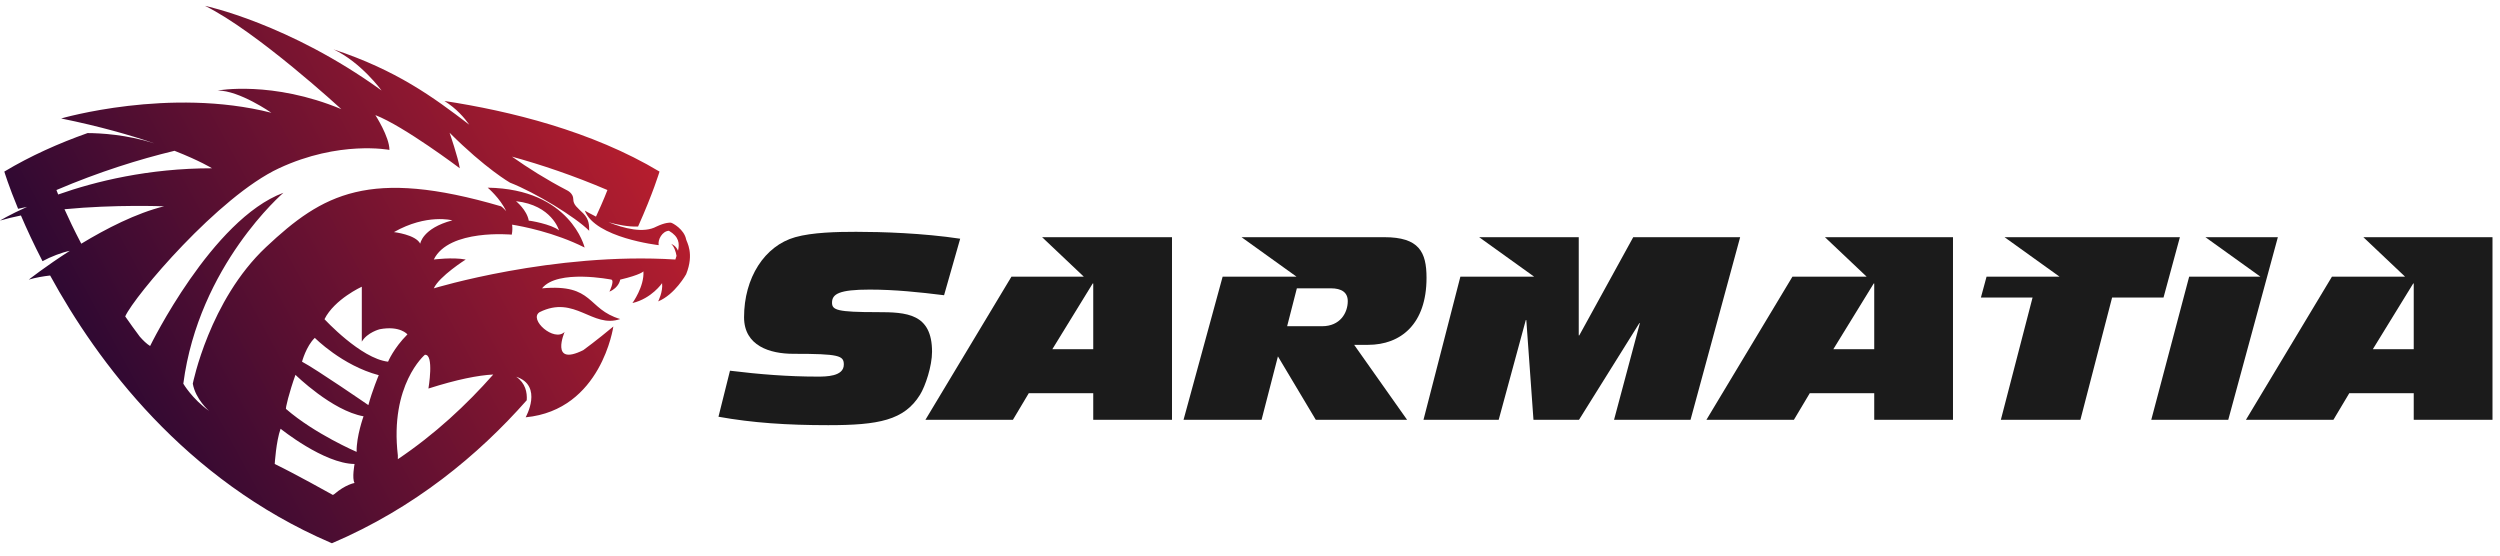 <?xml version="1.0" encoding="UTF-8" standalone="no"?>
<!DOCTYPE svg PUBLIC "-//W3C//DTD SVG 1.1//EN" "http://www.w3.org/Graphics/SVG/1.1/DTD/svg11.dtd">
<svg viewBox="0 0 262 57" width="450" height="100" preserveAspectRatio="xMidYMid meet" version="1.1" xmlns="http://www.w3.org/2000/svg" xmlns:xlink="http://www.w3.org/1999/xlink" xml:space="preserve" xmlns:serif="http://www.serif.com/" style="fill-rule:evenodd;clip-rule:evenodd;stroke-linejoin:round;stroke-miterlimit:1.414;">
<path d="M204.673,24.246l0,19.138l-8.254,0l0,-2.788l-6.756,0l-1.662,2.788l-9.169,0l9.015,-15l7.777,0l-4.371,-4.138l13.42,0Zm-8.254,11.742l0,-6.893l-0.053,0l-4.236,6.893l4.289,0Z" style="fill:#1b1b1b;fill-rule:nonzero;"/>
<path d="M122.825,24.246l0,19.138l-8.254,0l0,-2.788l-6.756,0l-1.662,2.788l-9.169,0l9.015,-15l7.584,0l-4.371,-4.138l13.613,0Zm-8.254,11.742l0,-6.893l-0.054,0l-4.235,6.893l4.289,0Z" style="fill:#1b1b1b;fill-rule:nonzero;"/>
<path d="M145.078,24.246c3.645,0 4.422,1.554 4.422,4.26c0,4.828 -2.68,7.023 -6.137,7.023l-1.447,0l5.547,7.855l-9.568,0l-3.968,-6.646l-1.716,6.646l-8.176,0l4.097,-15l7.745,0l-5.764,-4.138l14.965,0Zm-6.513,9.33c1.877,-0.001 2.681,-1.396 2.681,-2.63c0,-0.912 -0.643,-1.342 -1.769,-1.342l-3.566,0l-1.019,3.972l3.673,0Z" style="fill:#1b1b1b;fill-rule:nonzero;"/>
<path d="M165.453,34.539l0.054,0l5.656,-10.293l11.205,0l-5.201,19.138l-8.015,0l2.708,-10.132l-0.054,0l-6.326,10.132l-4.772,0l-0.75,-10.454l-0.054,0l-2.841,10.454l-7.881,0l3.866,-15l7.73,0l-5.764,-4.138l10.439,0l0,10.293Z" style="fill:#1b1b1b;fill-rule:nonzero;"/>
<path d="M228.453,24.246l-1.716,6.324l-5.388,0l-3.323,12.814l-8.337,0l3.324,-12.814l-5.414,0l0.592,-2.186l7.648,0l-5.764,-4.138l18.378,0Z" style="fill:#1b1b1b;fill-rule:nonzero;"/>
<path d="M261.213,24.246l0,19.138l-8.254,0l0,-2.788l-6.755,0l-1.663,2.788l-9.168,0l9.014,-15l7.663,0l-4.371,-4.138l13.534,0Zm-8.254,11.742l0,-6.893l-0.053,0l-4.236,6.893l4.289,0Z" style="fill:#1b1b1b;fill-rule:nonzero;"/>
<path d="M75.296,43.063c3.565,0.643 7.21,0.884 11.498,0.884c5.283,0 7.963,-0.509 9.624,-3.188c0.563,-0.911 1.26,-3.003 1.26,-4.506c0,-4.018 -2.68,-4.152 -5.735,-4.152c-4.21,0 -4.747,-0.215 -4.747,-0.993c0,-0.913 0.752,-1.37 3.943,-1.37c2.626,0 5.199,0.269 7.799,0.591l1.689,-5.923c-3.914,-0.589 -8.228,-0.723 -10.908,-0.723c-1.986,0 -4.587,0.054 -6.382,0.563c-3.216,0.911 -5.36,4.26 -5.36,8.391c0,3 2.706,3.831 5.172,3.831c4.799,0 5.283,0.187 5.283,1.127c0,1.262 -1.88,1.262 -2.764,1.262c-3.082,0 -6.11,-0.242 -9.166,-0.618l-1.206,4.824Z" style="fill:#1b1b1b;fill-rule:nonzero;"/>
<path id="i-cut" serif:id="i cut" d="M238.72,24.246l-5.199,19.138l-8.068,0l3.971,-15l7.467,0l-5.764,-4.138l7.593,0Z" style="fill:#1b1b1b;fill-rule:nonzero;"/>
<path d="M16.172,14.413c-2.444,-0.843 -5.671,-1.774 -9.762,-2.609c0,0 11.354,-3.313 22.029,-0.597c0,0 -3.341,-2.334 -5.623,-2.334c0,0 5.704,-1.061 12.957,1.954c0,0 -8.863,-8.154 -14.292,-10.827c0,0 8.801,1.847 18.507,8.873c0,0 -2.153,-2.967 -5.034,-4.31c6.596,2.185 10.408,4.969 14.226,7.895c-0.494,-0.704 -1.339,-1.693 -2.604,-2.487c6.831,1.042 15.453,3.146 22.542,7.4c0,0 -0.677,2.264 -2.248,5.758c-1.013,0.045 -2.173,-0.193 -3.096,-0.449c1.624,0.653 3.686,1.186 5.025,0.452c0.902,-0.428 1.414,-0.423 1.515,-0.406c0.194,0.039 1.389,0.699 1.593,1.753c0.051,0.265 0.879,1.471 0,3.651c0,0 -1.174,2.129 -2.934,2.847c0,0 0.522,-1 0.413,-1.913c0,0 -1.087,1.608 -3.107,2.086c0,0 1.26,-1.738 1.151,-3.324c0,0 -0.239,0.347 -2.433,0.869c0,0 -0.109,0.826 -1.13,1.26c0,0 0.543,-1.108 0.217,-1.26c0,0 -5.65,-1.13 -7.28,0.913c5.476,-0.5 4.672,2.173 8.193,3.216c-2.912,1.021 -4.759,-2.565 -8.453,-0.718c-1.174,0.761 1.542,3.173 2.629,2.065c0,0 -1.583,3.672 1.957,1.912c0,0 1.433,-1.043 3.149,-2.477c0,0 -1.238,8.757 -9.191,9.517c0,0 1.87,-3.307 -0.989,-4.251c0.971,0.671 1.161,1.645 1.104,2.462c-5.081,5.755 -11.773,11.298 -20.418,14.988l-0.152,-0.065c-15.293,-6.584 -24.448,-18.967 -29.379,-27.995c-0.742,0.084 -1.531,0.219 -2.239,0.433c0,0 1.757,-1.391 4.299,-3.017c-0.781,0.146 -2.002,0.611 -2.858,1.083c-0.927,-1.791 -1.675,-3.415 -2.263,-4.79c-0.765,0.155 -1.502,0.332 -2.193,0.535c0,0 1.002,-0.616 2.837,-1.436c-0.294,0.06 -0.61,0.127 -0.939,0.201c-1.002,-2.417 -1.446,-3.9 -1.446,-3.9c2.743,-1.645 5.715,-2.969 8.724,-4.035c1.35,0.006 4.08,0.151 6.996,1.077Zm18.82,36.791c1.228,-1.058 2.165,-1.197 2.165,-1.197c-0.29,-0.471 0,-1.992 0,-1.992c-3.224,-0.036 -7.751,-3.694 -7.751,-3.694c-0.471,1.304 -0.615,3.694 -0.615,3.694c2.119,1.026 5.692,3.02 6.085,3.24l0.078,-0.034l0.038,-0.017Zm16.702,-12.566c-1.595,0.083 -3.791,0.513 -6.795,1.47c0,0 0.625,-3.667 -0.38,-3.532c0,0 -3.694,3.124 -2.825,10.539l0,0.397c3.877,-2.605 7.2,-5.701 10,-8.874Zm-20.73,0.033c0,0 3.838,3.767 7.134,4.346c0,0 -0.76,2.101 -0.724,3.73c0,0 -4.382,-1.883 -7.388,-4.49c-0.126,0.049 0.346,-1.827 0.978,-3.586l0,0Zm22.689,-22.866c1.696,1.193 3.563,2.381 5.783,3.535c0,0 0.643,0.298 0.643,0.914c0,0.616 0.431,0.883 1.051,1.504c0.621,0.621 0.615,1.273 0.615,1.816c-1.444,-1.447 -5.646,-4.008 -8.298,-5.044c0,0 -2.576,-1.475 -6.332,-5.231c0,0 0.9,2.592 1.071,3.725c0,0 -5.867,-4.423 -8.848,-5.572c0,0 1.475,2.282 1.475,3.648c0,0 -5.246,-1.025 -11.579,1.924c-6.333,2.949 -15.149,13.38 -16.111,15.522c0,0 0.007,0.011 0.02,0.033c0.477,0.688 0.979,1.386 1.506,2.089c0.349,0.4 0.724,0.762 1.082,0.982c0,0 6.475,-13.28 13.972,-16.058c0,0 -8.873,7.6 -10.492,20.007c0,0 0.921,1.583 2.695,2.851c0,0 -1.412,-1.211 -1.702,-2.851c0,0 1.739,-8.738 7.678,-14.316c5.94,-5.577 10.793,-8.329 24.627,-4.273c0,0 0.261,0.17 0.537,0.511c-0.622,-1.351 -1.936,-2.464 -1.936,-2.464c8.692,0.136 10.159,6.274 10.159,6.274c-3.166,-1.594 -6.581,-2.234 -7.601,-2.398c0.044,0.311 0.04,0.66 -0.036,1.047c0,0 -6.584,-0.631 -8.171,2.607c0,0 1.956,-0.261 3.347,0c0,0 -2.782,1.76 -3.347,3.021c0,0 12.517,-3.825 25.316,-3.021c0.039,-0.127 0.081,-0.254 0.122,-0.381c-0.07,-0.419 -0.222,-0.936 -0.55,-1.252c-0.033,-0.014 -0.045,-0.02 -0.027,-0.024c0.009,0.008 0.018,0.016 0.027,0.024c0.116,0.051 0.495,0.204 0.705,0.71c0.175,-0.747 0.118,-1.468 -0.951,-2.09c-0.698,0.033 -1.192,0.944 -1.074,1.507c0,0 -6.658,-0.756 -7.741,-3.62c0,0 0.46,0.279 1.171,0.63c0.809,-1.737 1.199,-2.787 1.199,-2.787c-3.53,-1.507 -6.898,-2.643 -10.005,-3.499Zm-20.661,18.991c0,0 2.861,2.897 6.7,3.911c0,0 -0.688,1.639 -1.087,3.137c0,0 -5.505,-3.788 -6.953,-4.549c0,0 0.434,-1.63 1.34,-2.499l0,0Zm1.014,-1.956c0,0 3.802,4.129 6.664,4.455c0,0 0.579,-1.412 2.028,-2.861c0,0 -0.761,-0.942 -2.898,-0.543c0,0 -1.303,0.326 -1.883,1.303l0,-5.758c0,0 -2.861,1.304 -3.911,3.404Zm7.279,-9.126c0,0 2.282,0.259 2.753,1.216c0,0 0.217,-1.615 3.368,-2.448c0,0 -2.68,-0.724 -6.121,1.232Zm-32.768,1.215c2.595,-1.573 5.757,-3.2 8.677,-3.919c0,0 -5.116,-0.208 -10.436,0.307c0.423,0.943 1.007,2.176 1.759,3.612Zm46.898,-2.411c0.038,-0.033 2.393,0.368 3.169,1.016c0,0 -0.742,-2.644 -4.508,-3.06c0,0 1.139,0.904 1.339,2.044c-0.001,0 0,0.001 0.001,0.002l-0.001,-0.002Zm-37.126,-7.326c-3.736,0.902 -7.927,2.213 -12.376,4.112c0,0 0.06,0.164 0.184,0.469c3.892,-1.373 9.455,-2.749 16.122,-2.749c0,0 -1.241,-0.774 -3.93,-1.832Z" style="fill:url(#_Linear1);"/>
<defs>

<linearGradient id="_Linear1" x1="0" y1="0" x2="1" y2="0" gradientUnits="userSpaceOnUse" gradientTransform="matrix(63.745,-35.001,35.001,63.745,7.075,47.523)">
<stop offset="0" style="stop-color:#1e0633;stop-opacity:1"/>
<stop offset="1" style="stop-color:#bf1f2e;stop-opacity:1"/>
</linearGradient>
</defs>
</svg>